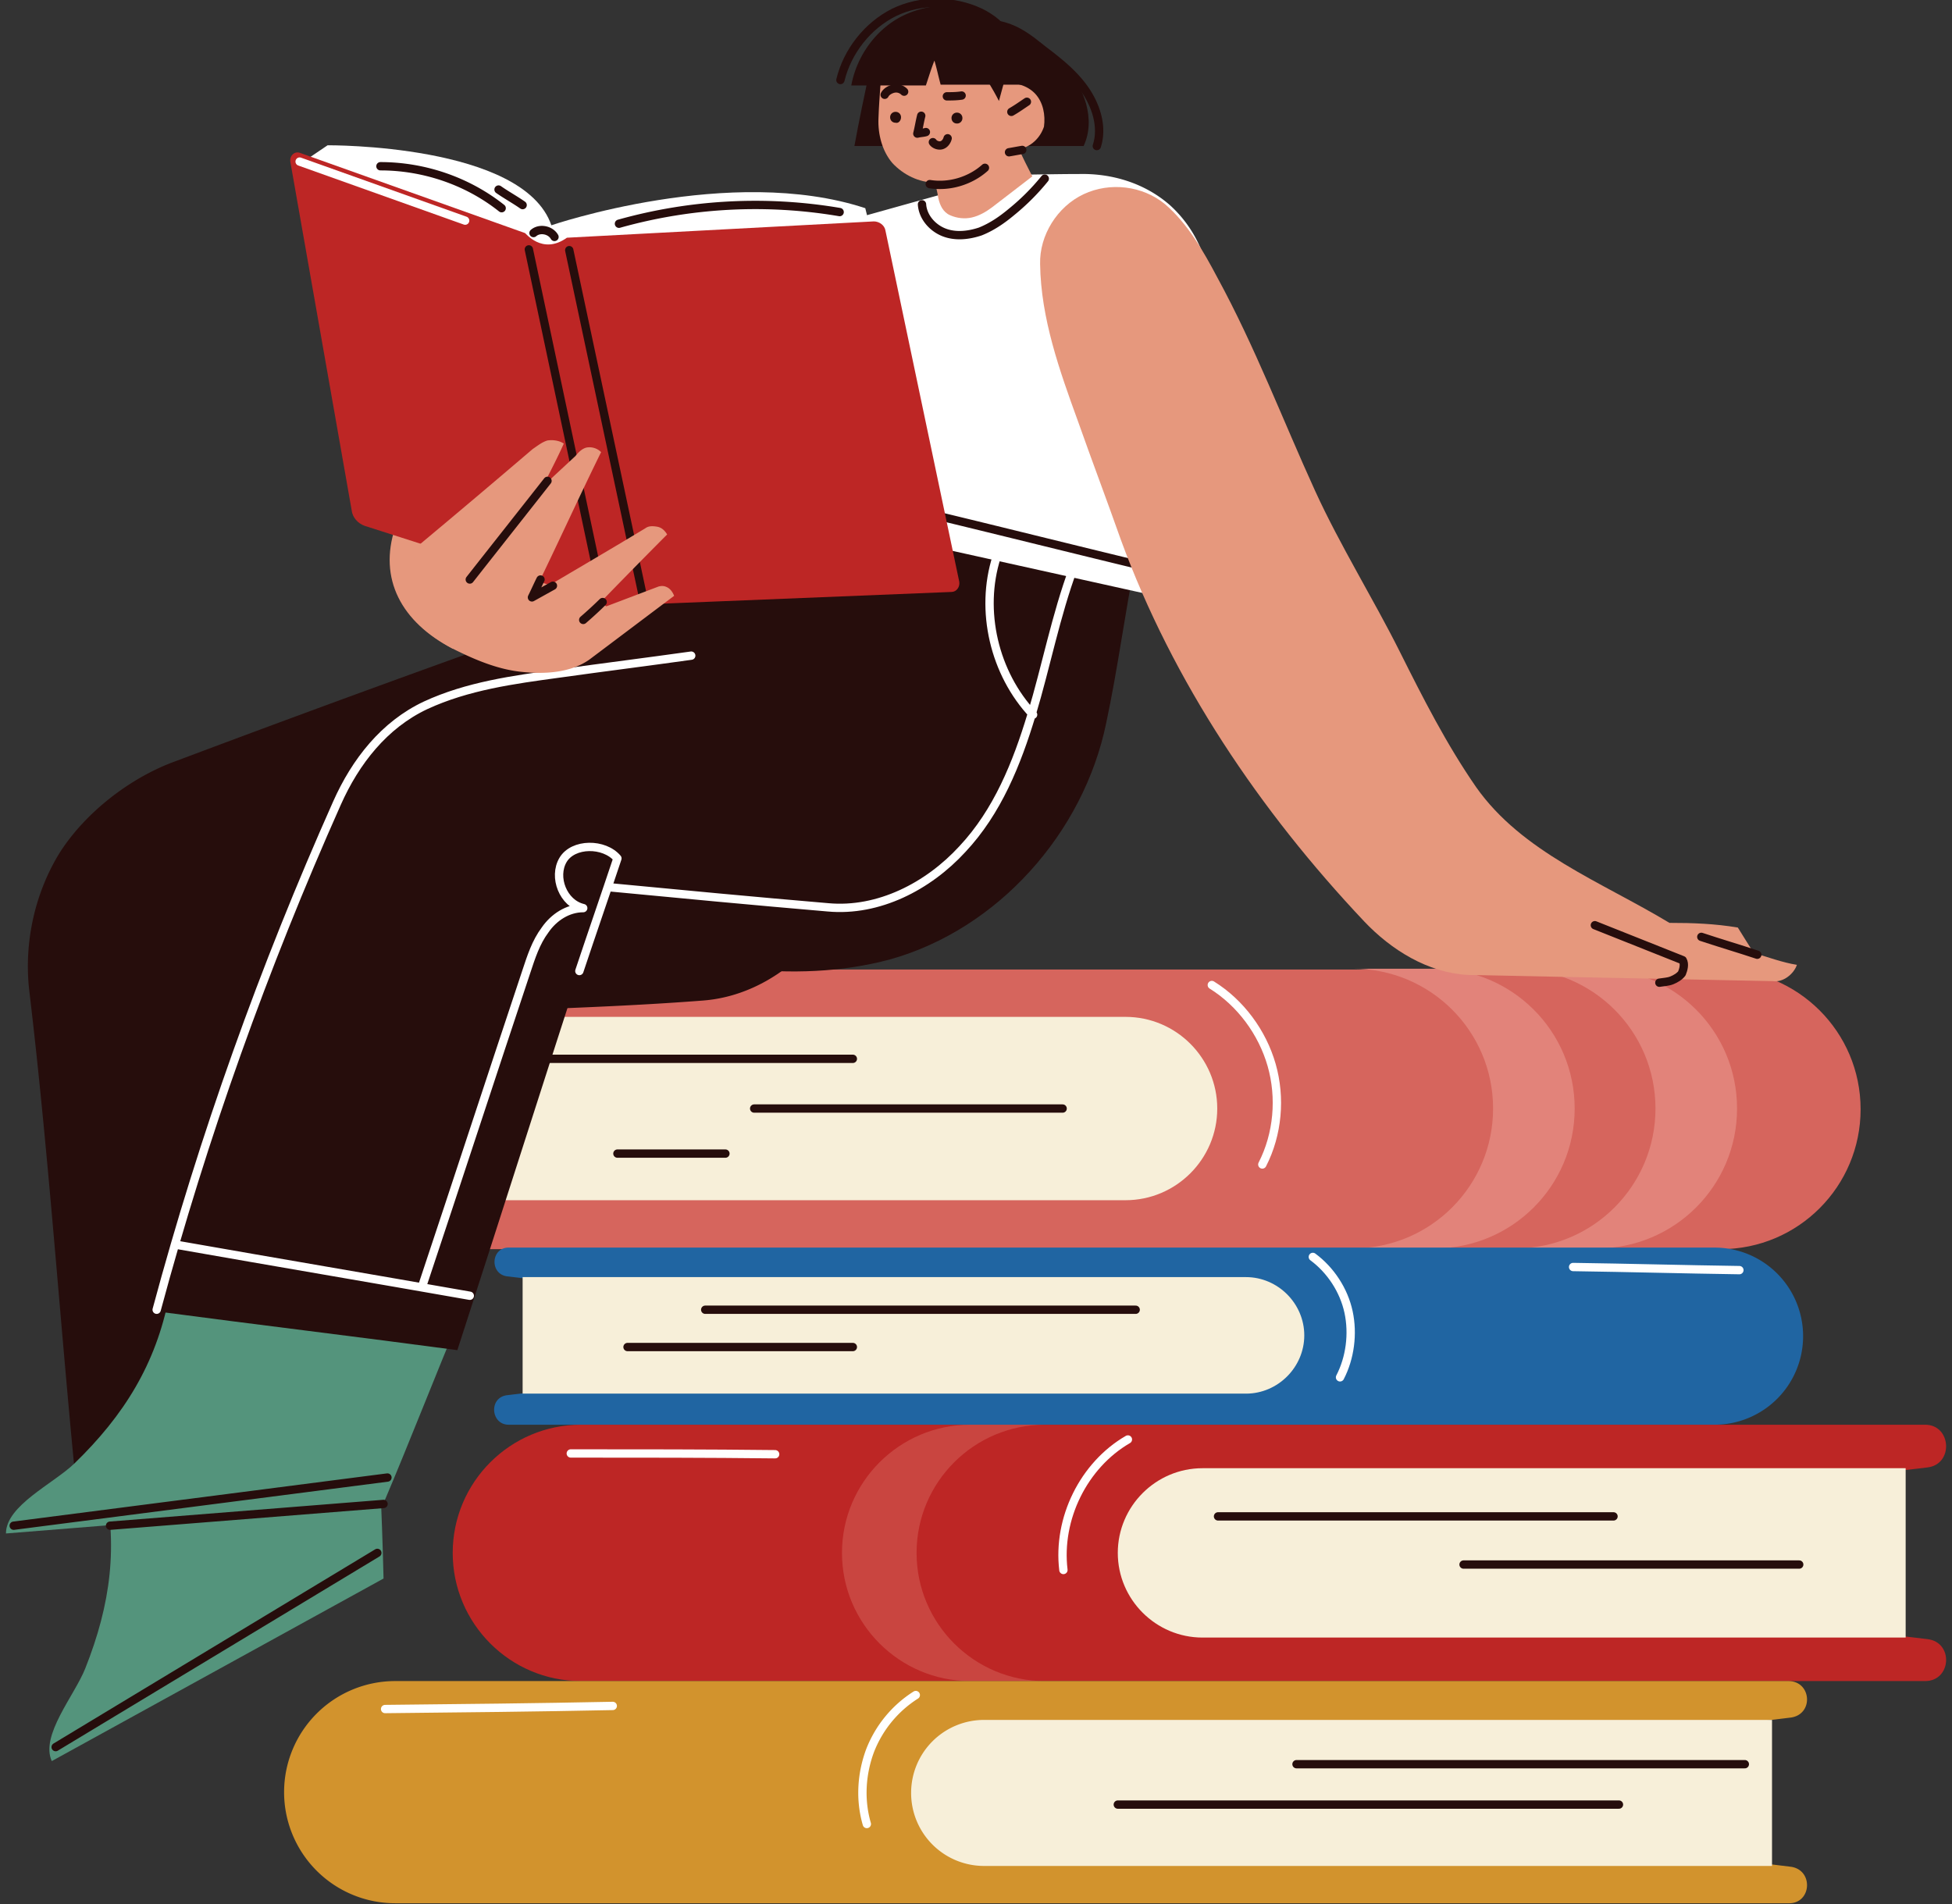 <svg xmlns="http://www.w3.org/2000/svg" width="164" height="160" fill="none"><rect width="100%" height="100%" fill="#333333" stroke="none"/><g clip-path="url(#clip0_163_1914)"><path d="M30.527 100.987l6.071-.718v-14.23l-6.071-.719c-2.415-.26-2.22-3.851.261-3.851H144.57c6.463 0 11.751 5.222 11.751 11.75 0 6.463-5.223 11.75-11.751 11.75H30.788c-2.415-.13-2.676-3.655-.261-3.982z" fill="#D6655D"></path><path d="M134.191 81.404h-6.855c6.463 0 11.751 5.222 11.751 11.75 0 6.463-5.223 11.75-11.751 11.75h6.855c6.462 0 11.75-5.222 11.75-11.75s-5.288-11.75-11.75-11.75z" fill="#E2837A"></path><path d="M120.547 81.404h-6.854c6.463 0 11.75 5.222 11.75 11.75 0 6.463-5.222 11.75-11.75 11.75h6.854c6.463 0 11.751-5.222 11.751-11.75s-5.288-11.75-11.751-11.75z" fill="#E2837A"></path><path d="M32.55 100.857h62.016c4.243 0 7.703-3.46 7.703-7.703s-3.46-7.703-7.703-7.703H32.551v15.406z" fill="#F7EFD9"></path><path d="M101.812 82.774c2.416 1.502 4.243 3.983 5.027 6.724.783 2.742.522 5.81-.784 8.356" stroke="#fff" stroke-width=".7" stroke-miterlimit="10" stroke-linecap="round" stroke-linejoin="round"></path><path d="M45.607 88.976h26.046m-8.29 4.178h25.915M51.873 96.94h9.074" stroke="#260D0C" stroke-width=".7" stroke-miterlimit="10" stroke-linecap="round" stroke-linejoin="round"></path><path d="M42.604 107.254l3.851.457v9.074l-3.851.457c-1.567.196-1.371 2.481.13 2.481h101.314a7.439 7.439 0 0 0 7.442-7.442 7.438 7.438 0 0 0-7.442-7.442H42.8c-1.567-.065-1.697 2.219-.196 2.415z" fill="#2065A2"></path><path d="M43.91 107.319h60.775c2.676 0 4.896 2.22 4.896 4.896 0 2.677-2.22 4.896-4.896 4.896H43.909v-9.792z" fill="#F7EFD9"></path><path d="M110.299 105.622c1.501 1.11 2.611 2.807 3.003 4.635.391 1.828.13 3.852-.718 5.484" stroke="#fff" stroke-width=".7" stroke-miterlimit="10" stroke-linecap="round" stroke-linejoin="round"></path><path d="M95.415 110.061H59.25m-6.528 3.134h18.931" stroke="#260D0C" stroke-width=".7" stroke-miterlimit="10" stroke-linecap="round" stroke-linejoin="round"></path><path d="M132.167 106.471c4.635.065 9.335.196 13.97.261" stroke="#fff" stroke-width=".7" stroke-miterlimit="10" stroke-linecap="round" stroke-linejoin="round"></path><path d="M161.935 137.74l-5.549-.653v-13.121l5.549-.653c2.219-.261 2.023-3.59-.196-3.59H48.805c-5.94 0-10.77 4.83-10.77 10.771 0 5.94 4.83 10.771 10.77 10.771H161.74c2.219 0 2.415-3.264.196-3.525z" fill="#BD2625"></path><path d="M160.041 137.609h-59.012c-3.917 0-7.116-3.198-7.116-7.115 0-3.917 3.199-7.116 7.116-7.116h59.078v14.231h-.066z" fill="#F7EFD9"></path><path opacity=".5" d="M81.51 141.265h6.267c-5.94 0-10.77-4.831-10.77-10.771 0-5.941 4.83-10.771 10.77-10.771H81.51c-5.94 0-10.77 4.83-10.77 10.771 0 5.94 4.83 10.771 10.77 10.771z" fill="#D6655D"></path><path d="M94.762 120.963c-3.721 2.154-5.94 6.659-5.418 10.967" stroke="#fff" stroke-width=".7" stroke-miterlimit="10" stroke-linecap="round" stroke-linejoin="round"></path><path d="M102.334 127.426h33.228m-12.599 4.047h28.201" stroke="#260D0C" stroke-width=".7" stroke-miterlimit="10" stroke-linecap="round" stroke-linejoin="round"></path><path d="M47.956 122.138c5.745 0 11.424 0 17.169.065" stroke="#fff" stroke-width=".7" stroke-miterlimit="10" stroke-linecap="round" stroke-linejoin="round"></path><path d="M150.446 156.867l-4.831-.588v-11.358l4.831-.588c1.958-.261 1.762-3.068-.196-3.068H33.204a9.333 9.333 0 0 0-9.335 9.335 9.333 9.333 0 0 0 9.335 9.335H150.25c1.958.065 2.154-2.807.196-3.068z" fill="#D2932D"></path><path d="M148.879 156.801H82.685a6.129 6.129 0 0 1-6.136-6.136 6.13 6.13 0 0 1 6.136-6.136h66.194v12.272z" fill="#F7EFD9"></path><path d="M76.94 142.44a9.68 9.68 0 0 0-3.85 4.7c-.719 1.958-.85 4.113-.262 6.136" stroke="#fff" stroke-width=".7" stroke-miterlimit="10" stroke-linecap="round" stroke-linejoin="round"></path><path d="M146.594 148.25h-37.666m27.091 3.394H93.914" stroke="#260D0C" stroke-width=".7" stroke-miterlimit="10" stroke-linecap="round" stroke-linejoin="round"></path><path d="M32.355 143.615c6.397-.065 12.73-.131 19.127-.261" stroke="#fff" stroke-width=".7" stroke-miterlimit="10" stroke-linecap="round" stroke-linejoin="round"></path><path d="M8.658 124.162c1.306 5.679.653 10.64-1.501 16.058-.914 2.285-3.786 5.614-2.807 7.769 9.27-5.092 18.605-10.249 27.874-15.341-.13-5.679-.457-11.489-.587-17.169l-22.979 8.683z" fill="#54947C"></path><path d="M4.676 146.814l27.026-16.32" stroke="#260D0C" stroke-width=".7" stroke-miterlimit="10" stroke-linecap="round" stroke-linejoin="round"></path><path d="M43.126 47.72c-.914 2.284-1.37 4.373-2.285 6.658a1777.796 1777.796 0 0 0-26.111 9.596c-3.787 1.37-7.573 4.308-9.727 7.703C2.913 75.07 2 79.249 2.457 83.23c1.697 14.231 2.611 28.462 4.047 42.693 8.944-2.089 17.822-3.656 26.765-5.745-1.502-11.554-2.872-22.978-4.374-34.532 10.119-.784 20.04-.784 30.16-1.567 6.005-.457 11.032-5.353 12.86-11.163 2.48-8.16 1.958-16.907 3.133-25.394l-31.922.196z" fill="#260D0C"></path><path d="M14.207 108.951c-1.11 5.68-3.786 9.988-7.964 14.036C4.481 124.684.5 126.512.5 128.862c10.51-.849 21.215-1.698 31.725-2.546 2.22-5.223 4.309-10.641 6.528-15.928l-24.545-1.437z" fill="#54947C"></path><path d="M9.246 128.209l22.978-1.828m-31.073 1.828l31.4-4.048" stroke="#260D0C" stroke-width=".7" stroke-miterlimit="10" stroke-linecap="round" stroke-linejoin="round"></path><path d="M49.523 78.988c-3.72 11.49-7.376 22.978-11.097 34.468-8.29-1.11-16.973-2.155-25.329-3.264 4.309-14.166 9.074-28.92 14.754-42.563 2.48-5.875 7.898-9.857 14.296-10.314 5.94-.457 11.75-1.958 17.69-2.741 3.526-4.309 6.79-8.748 10.315-13.056 8.355 1.958 16.842 3.525 25.263 5.483-.914 4.57-1.502 9.205-2.48 13.774-1.894 9.205-9.075 17.3-18.148 19.845-8.226 2.22-16.973.392-25.264-1.632z" fill="#260D0C"></path><path d="M13.163 110.061c3.916-14.557 9.008-28.788 15.144-42.562 1.567-3.525 3.982-6.593 7.442-8.225 3.525-1.632 7.377-2.154 11.228-2.677 3.721-.522 7.377-.979 11.098-1.501m-9.4 26.503c1.044-3.133 2.154-6.332 3.198-9.465-1.11-1.306-3.72-1.306-4.57.13-.848 1.436 0 3.656 1.698 4.048-1.305 0-2.48.783-3.199 1.828-.783 1.044-1.175 2.284-1.566 3.46-2.938 8.812-5.81 17.625-8.748 26.437M51.09 74.549c6.136.588 12.338 1.175 18.474 1.697 4.243.392 8.421-1.762 11.294-4.896 2.937-3.133 4.57-7.18 5.81-11.293 1.24-4.113 2.023-8.29 3.524-12.338m-6.462-.914c-1.436 4.505-.196 9.792 3.068 13.252m-71.742 44.586c8.16 1.436 16.255 2.807 24.414 4.243" stroke="#fff" stroke-width=".7" stroke-miterlimit="10" stroke-linecap="round" stroke-linejoin="round"></path><path d="M101.682 24.61a10.318 10.318 0 0 0-3.395-7.376c-2.089-1.828-4.83-2.677-7.638-2.611-2.088 0-4.177.065-6.266.065-.131.587-.588.98-1.045 1.305-1.175.719-2.872.85-4.178.327-3.068.849-6.07 1.697-9.139 2.546-2.546 7.768-4.83 15.732-6.528 23.761l34.468 7.638c2.546-8.29 3.916-17.038 3.721-25.655z" fill="#fff"></path><path d="M77.463 17.169c.065 1.044.849 1.958 1.828 2.35.979.391 2.089.26 3.068-.066.979-.391 1.828-.979 2.611-1.632a19.012 19.012 0 0 0 2.807-2.807m-9.008 28.332c5.679 1.37 11.423 2.807 17.103 4.178M87.19 3.852c1.37 1.044 2.807 2.089 3.851 3.525 1.045 1.436 1.632 3.264 1.11 4.896" stroke="#260D0C" stroke-width=".7" stroke-miterlimit="10" stroke-linecap="round" stroke-linejoin="round"></path><path d="M89.41 5.484c-1.698-1.763-3.852-3.852-6.333-3.787-3.656.13-7.246 1.632-9.988 4.113-.457 2.154-.914 4.308-1.305 6.463H91.04c1.045-2.22.065-4.962-1.632-6.79z" fill="#260D0C"></path><path d="M86.994 7.899c-.653-.718-1.763-1.045-2.677-.849-.13.457-.26.98-.391 1.436-.523-1.044-1.24-2.154-1.828-3.133-.718-1.37-2.22-2.285-3.786-2.415-1.567-.13-3.134.457-4.178 1.566-.066 1.828-.261 3.525-.327 5.419-.065 1.37.327 2.807 1.175 3.786.914.979 2.22 1.632 3.59 1.632.066.391.197.848.262 1.305.13.588.391 1.175.979 1.436.587.262 1.24.327 1.828.196.587-.13 1.175-.457 1.697-.848l3.395-2.611c-.392-.784-.784-1.502-1.11-2.285.98-.196 1.762-.914 2.089-1.893.13-.98-.066-2.024-.718-2.742z" fill="#E6987D"></path><path d="M80.858 9.923a.446.446 0 0 0-.457-.457.446.446 0 0 0-.457.457c0 .26.195.457.457.457a.446.446 0 0 0 .457-.457zM75.7 9.857a.446.446 0 0 0-.457-.457.446.446 0 0 0-.457.457c0 .261.196.457.457.457.261.066.457-.196.457-.457z" fill="#260D0C"></path><path d="M84.97 9.4c.457-.26.914-.587 1.306-.848m-8.878 1.175c-.13.522-.196.979-.327 1.501.261-.065.523-.065.718-.13m-3.46-3.134c.131-.261.458-.457.784-.522a.965.965 0 0 1 .849.261m3.59.392c.391 0 .783 0 1.24-.066m-2.415 3.917c.13.196.457.327.718.261.261-.065.457-.326.522-.587m-1.501 3.851c1.632.261 3.394-.26 4.635-1.37m2.023-1.306c.392-.065.718-.13 1.11-.196" stroke="#260D0C" stroke-width=".7" stroke-miterlimit="10" stroke-linecap="round" stroke-linejoin="round"></path><path d="M78.507 5.092c.196.653.327 1.305.523 2.023h8.551c-.457-2.48-2.154-4.7-4.374-5.81a8.444 8.444 0 0 0-7.31 0c-2.286 1.11-3.918 3.395-4.375 5.876h6.267c.261-.784.457-1.436.718-2.09z" fill="#260D0C"></path><path d="M70.609 6.724c.587-2.416 2.284-4.57 4.504-5.68 2.285-1.11 5.026-1.044 7.246 0 .914.457 1.828 1.11 2.285 2.09" stroke="#260D0C" stroke-width=".7" stroke-miterlimit="10" stroke-linecap="round" stroke-linejoin="round"></path><path d="M147.377 80.098c-.457-.653-.913-1.436-1.37-2.154-1.959-.327-3.787-.392-5.745-.392-5.745-3.46-12.403-5.94-16.255-11.424-2.48-3.59-4.439-7.442-6.397-11.358-2.22-4.44-5.027-8.944-7.115-13.513-2.742-6.006-5.027-12.077-8.226-17.952-1.175-2.22-2.48-4.505-4.373-6.136-1.894-1.567-4.635-1.894-6.855-.85-2.22 1.045-3.72 3.46-3.655 5.876.065 4.57 1.632 8.943 3.198 13.252 1.175 3.329 2.416 6.593 3.59 9.922 4.374 11.946 11.686 22.783 20.433 32.052 2.285 2.416 5.353 4.309 8.682 4.505l25.655.522c.849.13 1.763-.588 2.024-1.37-1.241-.197-2.416-.654-3.591-.98z" fill="#E6987D"></path><path d="M133.995 77.748c2.481.979 4.896 1.958 7.377 2.937.196.327.065.784-.066 1.11-.195.261-.522.457-.848.588-.327.13-.653.13-1.045.196m3.525-3.852c1.567.522 3.134.98 4.701 1.501" stroke="#260D0C" stroke-width=".7" stroke-miterlimit="10" stroke-linecap="round" stroke-linejoin="round"></path><path d="M38.034 54.508c-4.308-2.22-6.267-5.875-4.83-10.183C34.64 39.95 51.807 50.2 51.807 50.2l-1.11 2.872-12.664 1.436z" fill="#E6987D"></path><path d="M25.5 13.578l2.024-1.37s16.45-.131 18.8 6.723c0 0 15.08-5.157 26.374-1.436l1.044 4.243-30.16 2.285L25.5 13.578z" fill="#fff"></path><path d="M44.823 19.584c.523-.457 1.436-.261 1.763.326m23.957-2.089a42.37 42.37 0 0 0-18.54.98m-20.04-4.831c3.656 0 7.311 1.24 10.184 3.525m-.261-1.567c.652.457 1.37.849 2.023 1.306" stroke="#260D0C" stroke-width=".7" stroke-miterlimit="10" stroke-linecap="round" stroke-linejoin="round"></path><path d="M47.63 19.976l25.786-1.371c.457 0 .914.326.979.783l6.201 29.506c.066.457-.26.849-.652.849l-25.786 1.044s-1.828 1.698-3.72-.26l-19.78-6.333c-.588-.196-1.045-.718-1.11-1.305l-5.157-29.31c-.065-.523.392-.915.848-.719l18.866 6.724c0-.066 1.436 1.893 3.525.392z" fill="#BD2625"></path><path d="M47.826 21.02l6.332 29.768m-9.726-29.833l6.07 28.657" stroke="#260D0C" stroke-width=".7" stroke-miterlimit="10" stroke-linecap="round" stroke-linejoin="round"></path><path d="M25.174 13.578L39.08 18.54" stroke="#fff" stroke-width=".7" stroke-miterlimit="10" stroke-linecap="round" stroke-linejoin="round"></path><path d="M56.051 49.351c-.26-.13-.457-.13-.718-.065l-5.68 2.154a597.07 597.07 0 0 1 6.398-6.528c-.196-.326-.457-.587-.848-.653-.392-.065-.718-.065-.98.131-3.133 1.893-6.266 3.72-9.465 5.614 1.958-3.982 3.786-8.03 5.744-12.011a1.376 1.376 0 0 0-1.175-.392c-.391.065-.718.392-.979.718l-2.742 2.546c.588-1.175 1.24-2.415 1.763-3.59-.392-.262-.914-.327-1.37-.262-.458.131-.85.457-1.241.718a1068.582 1068.582 0 0 1-9.662 8.16l-1.436 4.374c.849 1.893 2.546 3.264 4.374 4.243 1.828.914 3.786 1.763 5.875 1.959 1.893.196 4.048.065 5.614-1.045 2.35-1.762 4.766-3.59 7.116-5.353-.13-.326-.327-.587-.588-.718z" fill="#E6987D"></path><path d="M39.47 48.698c2.154-2.741 4.374-5.548 6.528-8.29m-.587 8.29c-.261.523-.457.98-.718 1.502l1.762-.98m4.178 1.372a34.212 34.212 0 0 1-1.632 1.501" stroke="#260D0C" stroke-width=".7" stroke-miterlimit="10" stroke-linecap="round" stroke-linejoin="round"></path></g><defs><clipPath id="clip0_163_1914"><path fill="#fff" transform="translate(.499)" d="M0 0H163.003V160H0z"></path></clipPath></defs></svg>